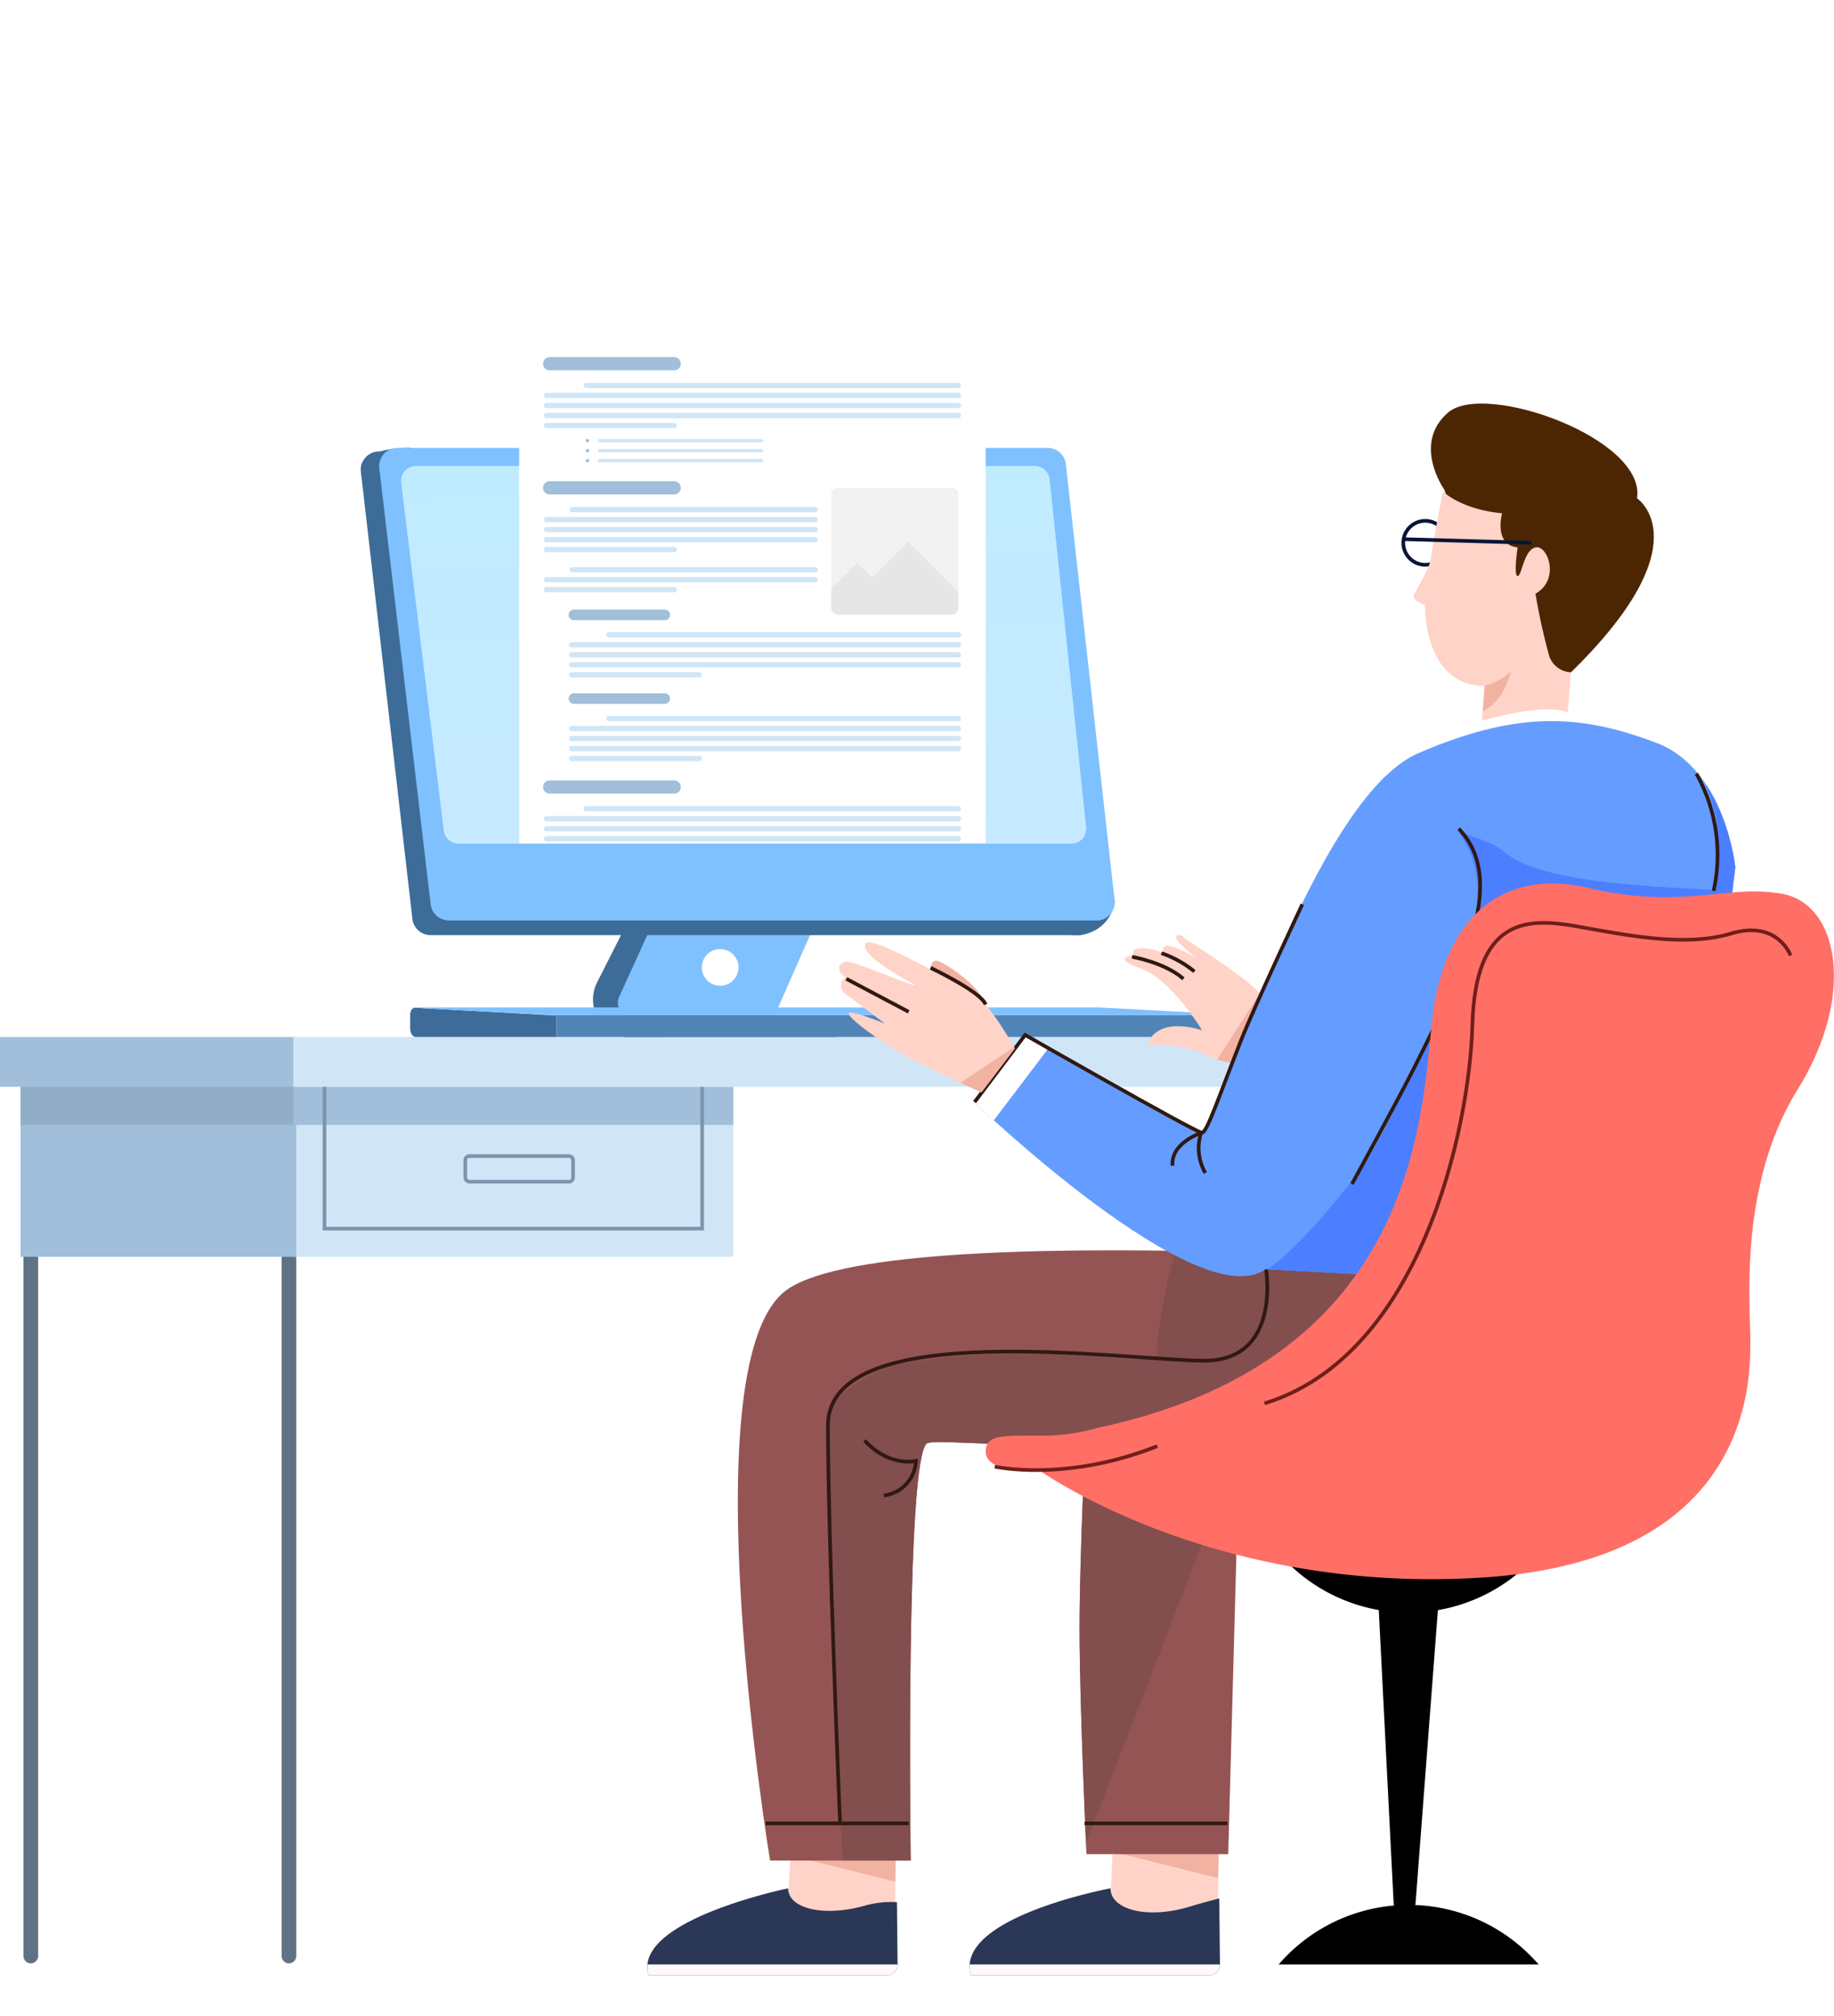 <svg xmlns="http://www.w3.org/2000/svg" xmlns:xlink="http://www.w3.org/1999/xlink" viewBox="0 0 691.13 759.59"><defs><style>.cls-1,.cls-13,.cls-23,.cls-25,.cls-27,.cls-38,.cls-41,.cls-42,.cls-43,.cls-44,.cls-45,.cls-9{fill:none;}.cls-2{isolation:isolate;}.cls-3{fill:#7fc1ff;}.cls-4{fill:#3e6c98;}.cls-5{fill:#5185b7;}.cls-6{opacity:0.77;}.cls-7{fill:url(#linear-gradient);}.cls-8{fill:url(#linear-gradient-2);}.cls-9{stroke:#607385;stroke-width:5.52px;}.cls-23,.cls-41,.cls-42,.cls-43,.cls-44,.cls-45,.cls-9{stroke-linecap:round;}.cls-13,.cls-23,.cls-25,.cls-27,.cls-38,.cls-9{stroke-miterlimit:10;}.cls-10{fill:#a1bedb;}.cls-11{fill:#d0e6f6;}.cls-12{fill:#91adc8;}.cls-13{stroke:#7c95ac;}.cls-13,.cls-23,.cls-25,.cls-27,.cls-38{stroke-width:1.38px;}.cls-14{fill:#ffd3c8;}.cls-15{clip-path:url(#clip-path);}.cls-16{fill:#f1b2a2;}.cls-17{fill:#2a3756;}.cls-18{clip-path:url(#clip-path-2);}.cls-19{fill:#fff9f9;}.cls-20{clip-path:url(#clip-path-3);}.cls-21{clip-path:url(#clip-path-4);}.cls-22{fill:#4c2603;}.cls-23,.cls-25{stroke:#061537;}.cls-24{clip-path:url(#clip-path-5);}.cls-26{clip-path:url(#clip-path-6);}.cls-27{stroke:#301913;}.cls-28{fill:#955454;}.cls-29{clip-path:url(#clip-path-7);}.cls-30{fill:#834e4e;}.cls-31{clip-path:url(#clip-path-8);}.cls-32{fill:#fff;}.cls-33{fill:#659cff;}.cls-34{clip-path:url(#clip-path-9);}.cls-35{fill:#4c7fff;}.cls-36{clip-path:url(#clip-path-10);}.cls-37{fill:#ff6f66;}.cls-38{stroke:#701f1a;}.cls-39{mix-blend-mode:multiply;opacity:0.3;}.cls-40{clip-path:url(#clip-path-11);}.cls-41,.cls-44,.cls-45{stroke:#a1bedb;}.cls-41,.cls-42,.cls-43,.cls-44,.cls-45{stroke-linejoin:round;}.cls-41{stroke-width:5px;}.cls-42,.cls-43{stroke:#d0e6f6;}.cls-42{stroke-width:2px;}.cls-43,.cls-45{stroke-width:1.26px;}.cls-44{stroke-width:4px;}.cls-46{fill:#f2f2f2;}.cls-47{fill:#e6e6e6;}</style><linearGradient id="linear-gradient" x1="6017.54" y1="181.82" x2="6017.77" y2="177.64" gradientTransform="matrix(93.47, 0, 0, -51.5, -562187.06, 9539.53)" gradientUnits="userSpaceOnUse"><stop offset="0" stop-color="#d3f7ff"/><stop offset="1" stop-color="#dff4ff"/></linearGradient><linearGradient id="linear-gradient-2" x1="6017.54" y1="181.82" x2="6017.77" y2="177.64" gradientTransform="matrix(93.47, 0, 0, -51.5, -562187.9, 9539.53)" xlink:href="#linear-gradient"/><clipPath id="clip-path"><path class="cls-1" d="M419.35,696.93l-1,20.09,19,13.05s11.21,5,17-.49S459,709.41,459,709.41l.31-14.87Z"/></clipPath><clipPath id="clip-path-2"><path class="cls-1" d="M459.47,715.4s-5.92,1.48-10.61,2.93c-16.62,5.15-30.38,1.22-30.38-6.75,0,0-59.16,11-52.59,32.82h89.69a4.15,4.15,0,0,0,4.15-4.14v0Z"/></clipPath><clipPath id="clip-path-3"><path class="cls-1" d="M297.85,701.07l-1,15.95,19,13.05s13.71.8,18.06-3.37,3.46-17.29,3.46-17.29l.31-14.87Z"/></clipPath><clipPath id="clip-path-4"><path class="cls-1" d="M338,716.79a37.94,37.94,0,0,0-11.23,1.07c-15.85,4.74-29.76,1.51-29.76-6.28,0,0-59,12.08-52.6,32.82h89.7a4.14,4.14,0,0,0,4.14-4.14v0Z"/></clipPath><clipPath id="clip-path-5"><path class="cls-1" d="M590.41,273.33l1.57-20a9,9,0,0,1-8.15-6.06,236.4,236.4,0,0,1-5.2-23.54c9.52-5.44,4.51-18.54,0-17.45s-5.14,10.9-6.73,10.78,0-10.78,0-10.78c-9.17-1-5.84-12.87-5.84-12.87-15.45-1.41-22.28-8.2-22.28-8.2s-2.73,13-4.54,25.21c-.64,4.28-6.17,12.62-6.55,14.21S537,228,537,228s-.77,30.44,22.49,30.44l-1.66,21.44Z"/></clipPath><clipPath id="clip-path-6"><path class="cls-1" d="M466.93,400.21s-3.8,1.56-13.22-3-20.14-3.09-20.87-3.61,2.74-10.7,20.16-5.35c0,0-11.65-19.35-23.2-23.34s-2.66-5-2.66-5-1.28-2.84,3.49-2.61a18.62,18.62,0,0,1,7.81,2s-1.47-3.68,2.62-2.83a39.24,39.24,0,0,1,10.19,4.95s-8-6.28-8-8,2.1-1.2,3.14,0,26,16.26,29.24,22.24,11.73,9,11.73,9Z"/></clipPath><clipPath id="clip-path-7"><path class="cls-1" d="M409.41,533s-2.59,52.38-2.59,80.7,2.59,85,2.59,85h53.44l4.56-167.41-55.26-.91Z"/></clipPath><clipPath id="clip-path-8"><path class="cls-1" d="M595.58,478.82S330.83,457,295.28,487s-5.08,214.11-5.08,214.11h53S341,546.57,349.57,543.79c3.62-1.17,21.11.73,53.05,1,18.57.18,172.52-1,172.52-1s20.44-3.27,24.72-23.85S595.58,478.82,595.58,478.82Z"/></clipPath><clipPath id="clip-path-9"><path class="cls-1" d="M653.94,326.82s-3.72-37.21-30-47-50.1-13.12-89.59,4.08S459.65,423.43,453.07,427l-66.7-37-19.11,25.43s84.26,80.91,109.63,62.86l16.65.87,105,5.65s22.88-6.89,34.09-38.83S653.94,326.82,653.94,326.82Z"/></clipPath><clipPath id="clip-path-10"><path class="cls-1" d="M382.45,395.06s-10.08-18.2-16.59-21.51-37.19-21.13-39.59-18.17S333,364.57,342.71,370s-21.73-8.49-24.1-7.69-4,3.08,0,6a3.73,3.73,0,0,0-1.11,5.16,3.6,3.6,0,0,0,1.18,1.15c4.18,3.08,14.82,11.13,14.82,11.13s-12.65-5.2-13.73-4c-.54.57,4.47,6.27,22.94,16.9,6.53,3.75,27.12,13,27.12,13Z"/></clipPath><clipPath id="clip-path-11"><path class="cls-1" d="M397.1,310.79c.57,3.58-3.56,6.72-9.23,7-.29,0-.57,0-.86,0l-198.33.07c-5.42,0-10-2.67-10.4-6.09L175.79,290,143.46,26.5c-.4-3.58,3.85-6.66,9.52-6.87l198.23-.07c5.3,0,9.83,2.56,10.35,5.9l34.69,279.71Z"/></clipPath></defs><g class="cls-2"><g id="Layer_2" data-name="Layer 2"><g id="_7" data-name="7"><g id="imac"><path id="Combined_Shape" data-name="Combined Shape" class="cls-3" d="M291.29,384.13H229l17.26-37.28h61.43l-16.42,37.28Zm-19.9-26.49a6.91,6.91,0,1,0,6.9,6.91A6.9,6.9,0,0,0,271.39,357.64Z"/><path id="Path_310" data-name="Path 310" class="cls-4" d="M236.84,346.85,225,370.2A14.35,14.35,0,0,0,237.85,391h14.8v-7.47l-14.34-.15a5.51,5.51,0,0,1-4.95-7.81l13.08-28.75Z"/><path id="Rectangle_Copy_21" data-name="Rectangle Copy 21" class="cls-5" d="M251.28,383.57l63.19.54a1.55,1.55,0,0,1,1.53,1.54v3.84a1.54,1.54,0,0,1-1.54,1.54H251.27a1.54,1.54,0,0,1-1.54-1.54V385.1A1.53,1.53,0,0,1,251.28,383.57Z"/><path id="Rectangle" class="cls-4" d="M136,177.82a6.9,6.9,0,0,1,6.06-7.65,7.16,7.16,0,0,1,.8,0h245a6.92,6.92,0,0,1,6.86,6.16l18.41,168.44a6.89,6.89,0,0,1-6.11,7.61,6.28,6.28,0,0,1-.75,0h-244a6.89,6.89,0,0,1-6.86-6.11Z"/><path id="Path_608" data-name="Path 608" class="cls-4" d="M420.09,339.28A14.48,14.48,0,0,1,406,352.37C392.86,353.14,420.09,339.28,420.09,339.28Z"/><path id="Path_607" data-name="Path 607" class="cls-4" d="M154.73,168.74s-18.76-.39-18.76,7.9S154.73,168.74,154.73,168.74Z"/><path id="Rectangle_Copy_25" data-name="Rectangle Copy 25" class="cls-3" d="M142.94,176.46a6.91,6.91,0,0,1,6.05-7.67,7.34,7.34,0,0,1,.81,0h245a6.9,6.9,0,0,1,6.86,6.14l18.37,164.3a6.9,6.9,0,0,1-6.09,7.63,6.79,6.79,0,0,1-.78,0h-244a6.91,6.91,0,0,1-6.86-6.09Z"/><g id="Rectangle_Copy_24" data-name="Rectangle Copy 24" class="cls-6"><path class="cls-7" d="M151.21,181.84a5.52,5.52,0,0,1,4.81-6.15,5.12,5.12,0,0,1,.67,0H390a5.51,5.51,0,0,1,5.49,4.94l13.76,131.17a5.52,5.52,0,0,1-5.49,6.1h-231a5.53,5.53,0,0,1-5.48-4.85Z"/><path class="cls-8" d="M156.69,177a4.13,4.13,0,0,0-4.11,4.64l16.08,131.17a4.15,4.15,0,0,0,4.11,3.64h231a4.14,4.14,0,0,0,4.12-4.58L394.11,180.74A4.13,4.13,0,0,0,390,177H156.69m0-1.38H390a5.51,5.51,0,0,1,5.49,4.94l13.77,131.17a5.53,5.53,0,0,1-5.5,6.1h-231a5.52,5.52,0,0,1-5.48-4.85L151.21,181.84A5.52,5.52,0,0,1,156.69,175.65Z"/></g></g><g id="table"><path id="Path_611" data-name="Path 611" class="cls-9" d="M11.61,463.67V737.09"/><path id="Path_611_Copy" data-name="Path 611 Copy" class="cls-9" d="M108.88,463.67V737.09"/><rect id="Rectangle-11" class="cls-10" y="390.77" width="111.64" height="18.78"/><rect id="Rectangle_Copy_28" data-name="Rectangle Copy 28" class="cls-11" x="110.54" y="408.44" width="165.8" height="65.17"/><rect id="Rectangle_Copy_27" data-name="Rectangle Copy 27" class="cls-10" x="7.74" y="408.44" width="103.9" height="65.17"/><rect id="Rectangle-12" class="cls-12" x="7.74" y="409.55" width="103.9" height="14.36"/><rect id="Rectangle_Copy_29" data-name="Rectangle Copy 29" class="cls-10" x="110.54" y="409.55" width="165.8" height="14.36"/><g id="Rectangle_Copy_30" data-name="Rectangle Copy 30"><rect class="cls-1" x="121.59" y="402.92" width="143.7" height="60.75"/><rect class="cls-13" x="122.28" y="403.61" width="142.32" height="59.37"/></g><g id="Rectangle-13"><rect class="cls-1" x="174.65" y="434.95" width="42" height="11.05" rx="2.21"/><rect class="cls-13" x="175.34" y="435.64" width="40.62" height="9.66" rx="1.52"/></g><rect id="Rectangle_Copy_26" data-name="Rectangle Copy 26" class="cls-11" x="110.54" y="390.77" width="477.72" height="18.78"/></g><rect class="cls-5" x="209.68" y="382.59" width="259.83" height="8.18"/><path class="cls-4" d="M156.38,379.75l53.3,2.92v8.1h-53c-1.17,0-2.11-1.43-2.11-3.19v-5.17C154.56,380.91,155.39,379.7,156.38,379.75Z"/><polygon class="cls-3" points="154.56 379.65 414.42 379.65 469.51 382.59 209.68 382.59 154.56 379.65"/><g id="boys"><g id="foot"><g id="Group_42" data-name="Group 42"><g id="Path_304" data-name="Path 304"><path id="Mask-43" class="cls-14" d="M419.35,696.93l-1,20.09,19,13.05s11.21,5,17-.49S459,709.41,459,709.41l.31-14.87Z"/><g class="cls-15"><g id="Path_304-2" data-name="Path 304-2"><path id="Path_304-3" data-name="Path 304-3" class="cls-16" d="M417,697.18l48.73,12.23V689.17Z"/></g></g></g><g id="Rectangle-14"><path id="Mask-44" class="cls-17" d="M459.47,715.4s-5.92,1.48-10.61,2.93c-16.62,5.15-30.38,1.22-30.38-6.75,0,0-59.16,11-52.59,32.82h89.69a4.15,4.15,0,0,0,4.15-4.14v0Z"/><g class="cls-18"><g id="Rectangle-15"><rect id="Rectangle-16" class="cls-19" x="360.36" y="740.26" width="107.69" height="19.33"/></g></g></g></g><g id="Group_43" data-name="Group 43"><g id="Path_304_Copy" data-name="Path 304 Copy"><path id="Mask-45" class="cls-14" d="M297.85,701.07l-1,15.95,19,13.05s13.71.8,18.06-3.37,3.46-17.29,3.46-17.29l.31-14.87Z"/><g class="cls-20"><g id="Path_304_Copy-2" data-name="Path 304 Copy-2"><path id="Path_304_Copy-3" data-name="Path 304 Copy-3" class="cls-16" d="M289.94,697.18l48.74,12.23V689.17Z"/></g></g></g><g id="Rectangle-17"><path id="Mask-46" class="cls-17" d="M338,716.79a37.94,37.94,0,0,0-11.23,1.07c-15.85,4.74-29.76,1.51-29.76-6.28,0,0-59,12.08-52.6,32.82h89.7a4.14,4.14,0,0,0,4.14-4.14v0Z"/><g class="cls-21"><g id="Rectangle-18"><rect id="Rectangle-19" class="cls-19" x="236.1" y="740.26" width="107.69" height="19.33"/></g></g></g></g></g><g id="head"><path id="Path_297" data-name="Path 297" class="cls-22" d="M544.3,184.54s-12.35-17.31,1.45-29.12,74.61,9.79,71.16,32.37c0,0,25.33,16.7-25.35,66,0,0-6.08.6-7.46-1.15L549,198.48Z"/><circle id="Oval-9" class="cls-23" cx="537.09" cy="204.55" r="8.28"/><g id="Path_312" data-name="Path 312"><path id="Mask-47" class="cls-14" d="M590.41,273.33l1.57-20a9,9,0,0,1-8.15-6.06,236.4,236.4,0,0,1-5.2-23.54c9.52-5.44,4.51-18.54,0-17.45s-5.14,10.9-6.73,10.78,0-10.78,0-10.78c-9.17-1-5.84-12.87-5.84-12.87-15.45-1.41-22.28-8.2-22.28-8.2s-2.73,13-4.54,25.21c-.64,4.28-6.17,12.62-6.55,14.21S537,228,537,228s-.77,30.44,22.49,30.44l-1.66,21.44Z"/><g class="cls-24"><g id="Path_312-2" data-name="Path 312-2"><path id="Path_312-3" data-name="Path 312-3" class="cls-16" d="M559.53,258.48s7.87-2.32,9.79-5.89c0,0-1.9,13.14-13.23,16.42S559.53,258.48,559.53,258.48Z"/></g></g></g><path id="Path_337" data-name="Path 337" class="cls-25" d="M528.8,203.17l48.33,1.38"/></g><g id="right_hand" data-name="right hand"><g id="Path_301" data-name="Path 301"><path id="Mask-48" class="cls-14" d="M466.93,400.21s-3.8,1.56-13.22-3-20.14-3.09-20.87-3.61,2.74-10.7,20.16-5.35c0,0-11.65-19.35-23.2-23.34s-2.66-5-2.66-5-1.28-2.84,3.49-2.61a18.62,18.62,0,0,1,7.81,2s-1.47-3.68,2.62-2.83a39.24,39.24,0,0,1,10.19,4.95s-8-6.28-8-8,2.1-1.2,3.14,0,26,16.26,29.24,22.24,11.73,9,11.73,9Z"/><g class="cls-26"><g id="Path_301-2" data-name="Path 301-2"><path id="Path_301-3" data-name="Path 301-3" class="cls-16" d="M475.63,373l-19.09,29.64,24,3.06Z"/></g></g></g><path id="Path_308" data-name="Path 308" class="cls-27" d="M426.63,360.57s12.28,2.08,19.33,8.28"/><path id="Path_322" data-name="Path 322" class="cls-27" d="M437.68,359.19a40.09,40.09,0,0,1,12.42,6.9"/></g><g id="pants"><g id="Path_321" data-name="Path 321"><path id="Mask-49" class="cls-28" d="M409.41,533s-2.59,52.38-2.59,80.7,2.59,85,2.59,85h53.44l4.56-167.41-55.26-.91Z"/><g class="cls-29"><g id="Path_321-2" data-name="Path 321-2"><path id="Path_321-3" data-name="Path 321-3" class="cls-30" d="M471,535.21,406.82,700.84l-3.66-170.46Z"/></g></g></g><g id="Path_305" data-name="Path 305"><path id="Mask-50" class="cls-28" d="M595.58,478.82S330.83,457,295.28,487s-5.08,214.11-5.08,214.11h53S341,546.57,349.57,543.79c3.62-1.17,21.11.73,53.05,1,18.57.18,172.52-1,172.52-1s20.44-3.27,24.72-23.85S595.58,478.82,595.58,478.82Z"/><g class="cls-31"><g id="Path_305-2" data-name="Path 305-2"><path id="Path_305-3" data-name="Path 305-3" class="cls-30" d="M442.42,472.49s-6.5,25.9-6.5,38c0,6.13-44.8-6.11-96.1,3.37-14.74,2.72-26.13,14.7-26.13,14.7s-2.75,5.35-1.74,48.25,5.93,130.23,5.93,130.23l48.42-3.27,6.14-151,235.37-1.66,21.51-78.6Z"/></g></g></g><path id="Path_303" data-name="Path 303" class="cls-27" d="M316.55,686.41S312,578.59,312,537.18s112.27-24.43,141.81-24.43S477,477.57,477,477.57s13.64-9.34,42-67.29,48.31-97.37,18.49-117.36"/><path id="Path_318" data-name="Path 318" class="cls-27" d="M333.08,563.53a13.7,13.7,0,0,0,12.09-13s-10,2.48-19.33-7.71"/><path id="Path_319" data-name="Path 319" class="cls-27" d="M288.56,687.1h53.85"/><path id="Path_320" data-name="Path 320" class="cls-27" d="M408.68,687.1h53.85"/></g><g id="body"><path id="Path_299" data-name="Path 299" class="cls-32" d="M593.57,272.28s2.3-11.19-37.67,0a31.91,31.91,0,0,0-4.38,4.69,26.59,26.59,0,0,0-2,6.28Z"/><g id="Path_316" data-name="Path 316"><path id="Mask-51" class="cls-33" d="M653.94,326.82s-3.72-37.21-30-47-50.1-13.12-89.59,4.08S459.65,423.43,453.07,427l-66.7-37-19.11,25.43s84.26,80.91,109.63,62.86l16.65.87,105,5.65s22.88-6.89,34.09-38.83S653.94,326.82,653.94,326.82Z"/><g class="cls-34"><g id="Path_316-2" data-name="Path 316-2"><path id="Path_316-3" data-name="Path 316-3" class="cls-35" d="M639.89,287.38s6.16,15.76,7,22.12A182.28,182.28,0,0,1,646,335c-.62,8.62,2.93,105.49,2.93,105.49l15-104.85-10-38.77Z"/><path id="Path_298" data-name="Path 298" class="cls-35" d="M554.48,357.55s-17.05,37.28-25,52.41C523,422.2,518.73,432.81,511.7,442c-23.57,30.93-35.61,37.36-35.61,37.36L498.9,484s20.79,2.21,30.56-24S554.48,357.55,554.48,357.55Z"/><path id="Path_317" data-name="Path 317" class="cls-32" d="M395.63,394.32l-28.37,37.42-7-11.56,30.89-40.45Z"/><path id="Path_635" data-name="Path 635" class="cls-35" d="M549.51,313.63s13.06,13.71,4.34,42.13c-1.85,6-54.52,146.28-49.25,147.47,3.59.8,112.39,37.38,142.94,11.14,18.63-16-1.07-175.1,4.37-176.8,14-4.38-65.24.28-84.84-16.42C561.76,316.63,549.51,313.63,549.51,313.63Z"/></g></g></g><path id="Path_315" data-name="Path 315" class="cls-27" d="M639.26,291.53a62.75,62.75,0,0,1,6.5,44.19"/><path id="Path_296" data-name="Path 296" class="cls-27" d="M490.77,340.76s-18.21,38.84-23.25,51.68c-8.88,22.62-12.9,34.91-14.71,34.39C448.55,425.6,386.32,390,386.32,390L367.26,415.3"/><path id="Path_313" data-name="Path 313" class="cls-27" d="M452.64,426.84a18.68,18.68,0,0,0,1.6,15.19"/><path id="Path_314" data-name="Path 314" class="cls-27" d="M452.86,426.84s-11.73,3.71-11,12.43"/><path id="Path_633" data-name="Path 633" class="cls-27" d="M509.47,446.17s17.15-31.27,23.51-43.9c20.09-40,34.59-71.17,16.74-90"/></g><g id="left_hand" data-name="left hand"><path id="Path_302" data-name="Path 302" class="cls-16" d="M350.69,365.46s-.06-4.68,3.36-3.12,16.42,9.79,17.32,17.08S350.69,365.46,350.69,365.46Z"/><g id="Path_610" data-name="Path 610"><path id="Mask-52" class="cls-14" d="M382.45,395.06s-10.08-18.2-16.59-21.51-37.19-21.13-39.59-18.17S333,364.57,342.71,370s-21.73-8.49-24.1-7.69-4,3.08,0,6a3.73,3.73,0,0,0-1.11,5.16,3.6,3.6,0,0,0,1.18,1.15c4.18,3.08,14.82,11.13,14.82,11.13s-12.65-5.2-13.73-4c-.54.57,4.47,6.27,22.94,16.9,6.53,3.75,27.12,13,27.12,13Z"/><g class="cls-36"><g id="Path_610-2" data-name="Path 610-2"><path id="Path_610-3" data-name="Path 610-3" class="cls-16" d="M383.93,393.39l-27.42,18.26,14.89,3.56Z"/></g></g></g><path id="Path_323" data-name="Path 323" class="cls-27" d="M318.94,368.85l23.47,12.43"/><path id="Path_324" data-name="Path 324" class="cls-27" d="M350.69,364.71s19,9,20.71,13.81"/></g></g><g id="chair"><path id="Path_625" data-name="Path 625" d="M517.52,566l7.66,151.12a4.14,4.14,0,0,0,8.26.1l11.78-154.62Z"/><path id="Rectangle-20" d="M481.86,740.26a64.65,64.65,0,0,1,96.13-2l1.9,2Z"/><path id="Rectangle_Copy_47" data-name="Rectangle Copy 47" d="M481.86,585.27a64.65,64.65,0,0,0,96.13,2l1.9-2Z"/><path id="Path_624" data-name="Path 624" class="cls-37" d="M599,334.69c-35.22-8.23-54.77,13.73-59.08,47.93s-3.51,129.1-125.74,155.31A78,78,0,0,1,394.07,541c-16.09,0-21.4-.32-22.46,4.51-2.3,10.4,20.1,8.58,20.1,8.58s65.75,47.18,167.89,40.31,100-76.51,100-89.77-4.46-58.1,17.82-94.05,15.17-69.93-5.67-73.73S634.24,342.92,599,334.69Z"/><path id="Path_636" data-name="Path 636" class="cls-38" d="M674.78,360.07s-4.89-13.56-22.45-8.28-40,.47-58.47-2.77-37.86-3.14-39,37.12S535,511,476.51,528.83"/><path id="Path_637" data-name="Path 637" class="cls-38" d="M374.86,552.67s26.81,6,61.25-7.73"/></g><g id="Group_52" data-name="Group 52"><image class="cls-39" width="300" height="345" transform="translate(116.77)" /><g class="cls-40"><rect class="cls-32" x="195.65" y="118.99" width="175.79" height="248.62" rx="6.47"/><line class="cls-41" x1="207.14" y1="137.06" x2="254.06" y2="137.06"/><line class="cls-42" x1="220.91" y1="145.26" x2="361.15" y2="145.26"/><line class="cls-42" x1="205.94" y1="149.03" x2="361.15" y2="149.03"/><line class="cls-42" x1="205.94" y1="152.8" x2="361.15" y2="152.8"/><line class="cls-42" x1="205.94" y1="156.57" x2="361.15" y2="156.57"/><line class="cls-43" x1="225.91" y1="166.05" x2="287.06" y2="166.05"/><line class="cls-43" x1="225.91" y1="169.82" x2="287.06" y2="169.82"/><line class="cls-43" x1="225.91" y1="173.59" x2="287.06" y2="173.59"/><line class="cls-42" x1="205.94" y1="160.34" x2="254.06" y2="160.34"/><line class="cls-41" x1="207.14" y1="183.83" x2="254.06" y2="183.83"/><line class="cls-42" x1="215.71" y1="192.03" x2="307.2" y2="192.03"/><line class="cls-42" x1="205.94" y1="195.8" x2="307.2" y2="195.8"/><line class="cls-42" x1="205.94" y1="199.57" x2="307.2" y2="199.57"/><line class="cls-42" x1="205.94" y1="203.34" x2="307.2" y2="203.34"/><line class="cls-42" x1="205.94" y1="207.11" x2="254.06" y2="207.11"/><line class="cls-41" x1="207.14" y1="296.57" x2="254.06" y2="296.57"/><line class="cls-42" x1="220.91" y1="304.76" x2="361.15" y2="304.76"/><line class="cls-42" x1="205.94" y1="308.53" x2="361.15" y2="308.53"/><line class="cls-42" x1="205.94" y1="312.3" x2="361.15" y2="312.3"/><line class="cls-42" x1="205.94" y1="316.07" x2="361.15" y2="316.07"/><line class="cls-42" x1="205.94" y1="319.84" x2="254.06" y2="319.84"/><line class="cls-42" x1="229.47" y1="239.21" x2="361.15" y2="239.21"/><line class="cls-42" x1="215.42" y1="242.98" x2="361.15" y2="242.98"/><line class="cls-42" x1="215.42" y1="246.75" x2="361.15" y2="246.75"/><line class="cls-42" x1="215.42" y1="250.52" x2="361.15" y2="250.52"/><line class="cls-42" x1="215.42" y1="254.29" x2="263.54" y2="254.29"/><line class="cls-44" x1="216.29" y1="231.7" x2="250.49" y2="231.7"/><line class="cls-42" x1="229.47" y1="270.77" x2="361.15" y2="270.77"/><line class="cls-42" x1="215.42" y1="274.54" x2="361.15" y2="274.54"/><line class="cls-42" x1="215.42" y1="278.3" x2="361.15" y2="278.3"/><line class="cls-42" x1="215.42" y1="282.07" x2="361.15" y2="282.07"/><line class="cls-42" x1="215.42" y1="285.84" x2="263.54" y2="285.84"/><line class="cls-44" x1="216.29" y1="263.25" x2="250.49" y2="263.25"/><line class="cls-42" x1="215.71" y1="214.67" x2="307.2" y2="214.67"/><line class="cls-42" x1="205.94" y1="218.43" x2="307.2" y2="218.43"/><line class="cls-42" x1="205.94" y1="222.2" x2="254.06" y2="222.2"/><line class="cls-45" x1="221.38" y1="166.05" x2="221.38" y2="166.05"/><line class="cls-45" x1="221.38" y1="169.82" x2="221.38" y2="169.82"/><line class="cls-45" x1="221.38" y1="173.59" x2="221.38" y2="173.59"/><line class="cls-43" x1="225.91" y1="327.37" x2="265.46" y2="327.37"/><line class="cls-43" x1="225.91" y1="331.14" x2="265.46" y2="331.14"/><line class="cls-43" x1="225.91" y1="334.91" x2="265.46" y2="334.91"/><line class="cls-45" x1="221.38" y1="327.37" x2="221.38" y2="327.37"/><line class="cls-45" x1="221.38" y1="331.14" x2="221.38" y2="331.14"/><line class="cls-45" x1="221.38" y1="334.91" x2="221.38" y2="334.91"/><line class="cls-43" x1="282.82" y1="327.37" x2="322.37" y2="327.37"/><line class="cls-43" x1="282.82" y1="331.14" x2="322.37" y2="331.14"/><line class="cls-43" x1="282.82" y1="334.91" x2="322.37" y2="334.91"/><line class="cls-45" x1="278.29" y1="327.37" x2="278.29" y2="327.37"/><line class="cls-45" x1="278.29" y1="331.14" x2="278.29" y2="331.14"/><line class="cls-45" x1="278.29" y1="334.91" x2="278.29" y2="334.91"/><path class="cls-46" d="M361.15,186.32V229.2a2.49,2.49,0,0,1-2.49,2.49H315.78a2.48,2.48,0,0,1-2.49-2.49V186.32a2.48,2.48,0,0,1,2.49-2.49h42.88A2.49,2.49,0,0,1,361.15,186.32Z"/><path class="cls-47" d="M361.15,223.15v6a2.49,2.49,0,0,1-2.49,2.49H315.78a2.48,2.48,0,0,1-2.49-2.49v-7.29l9.8-9.8,5.6,5.61,13.52-13.52Z"/></g></g></g></g></g></svg>